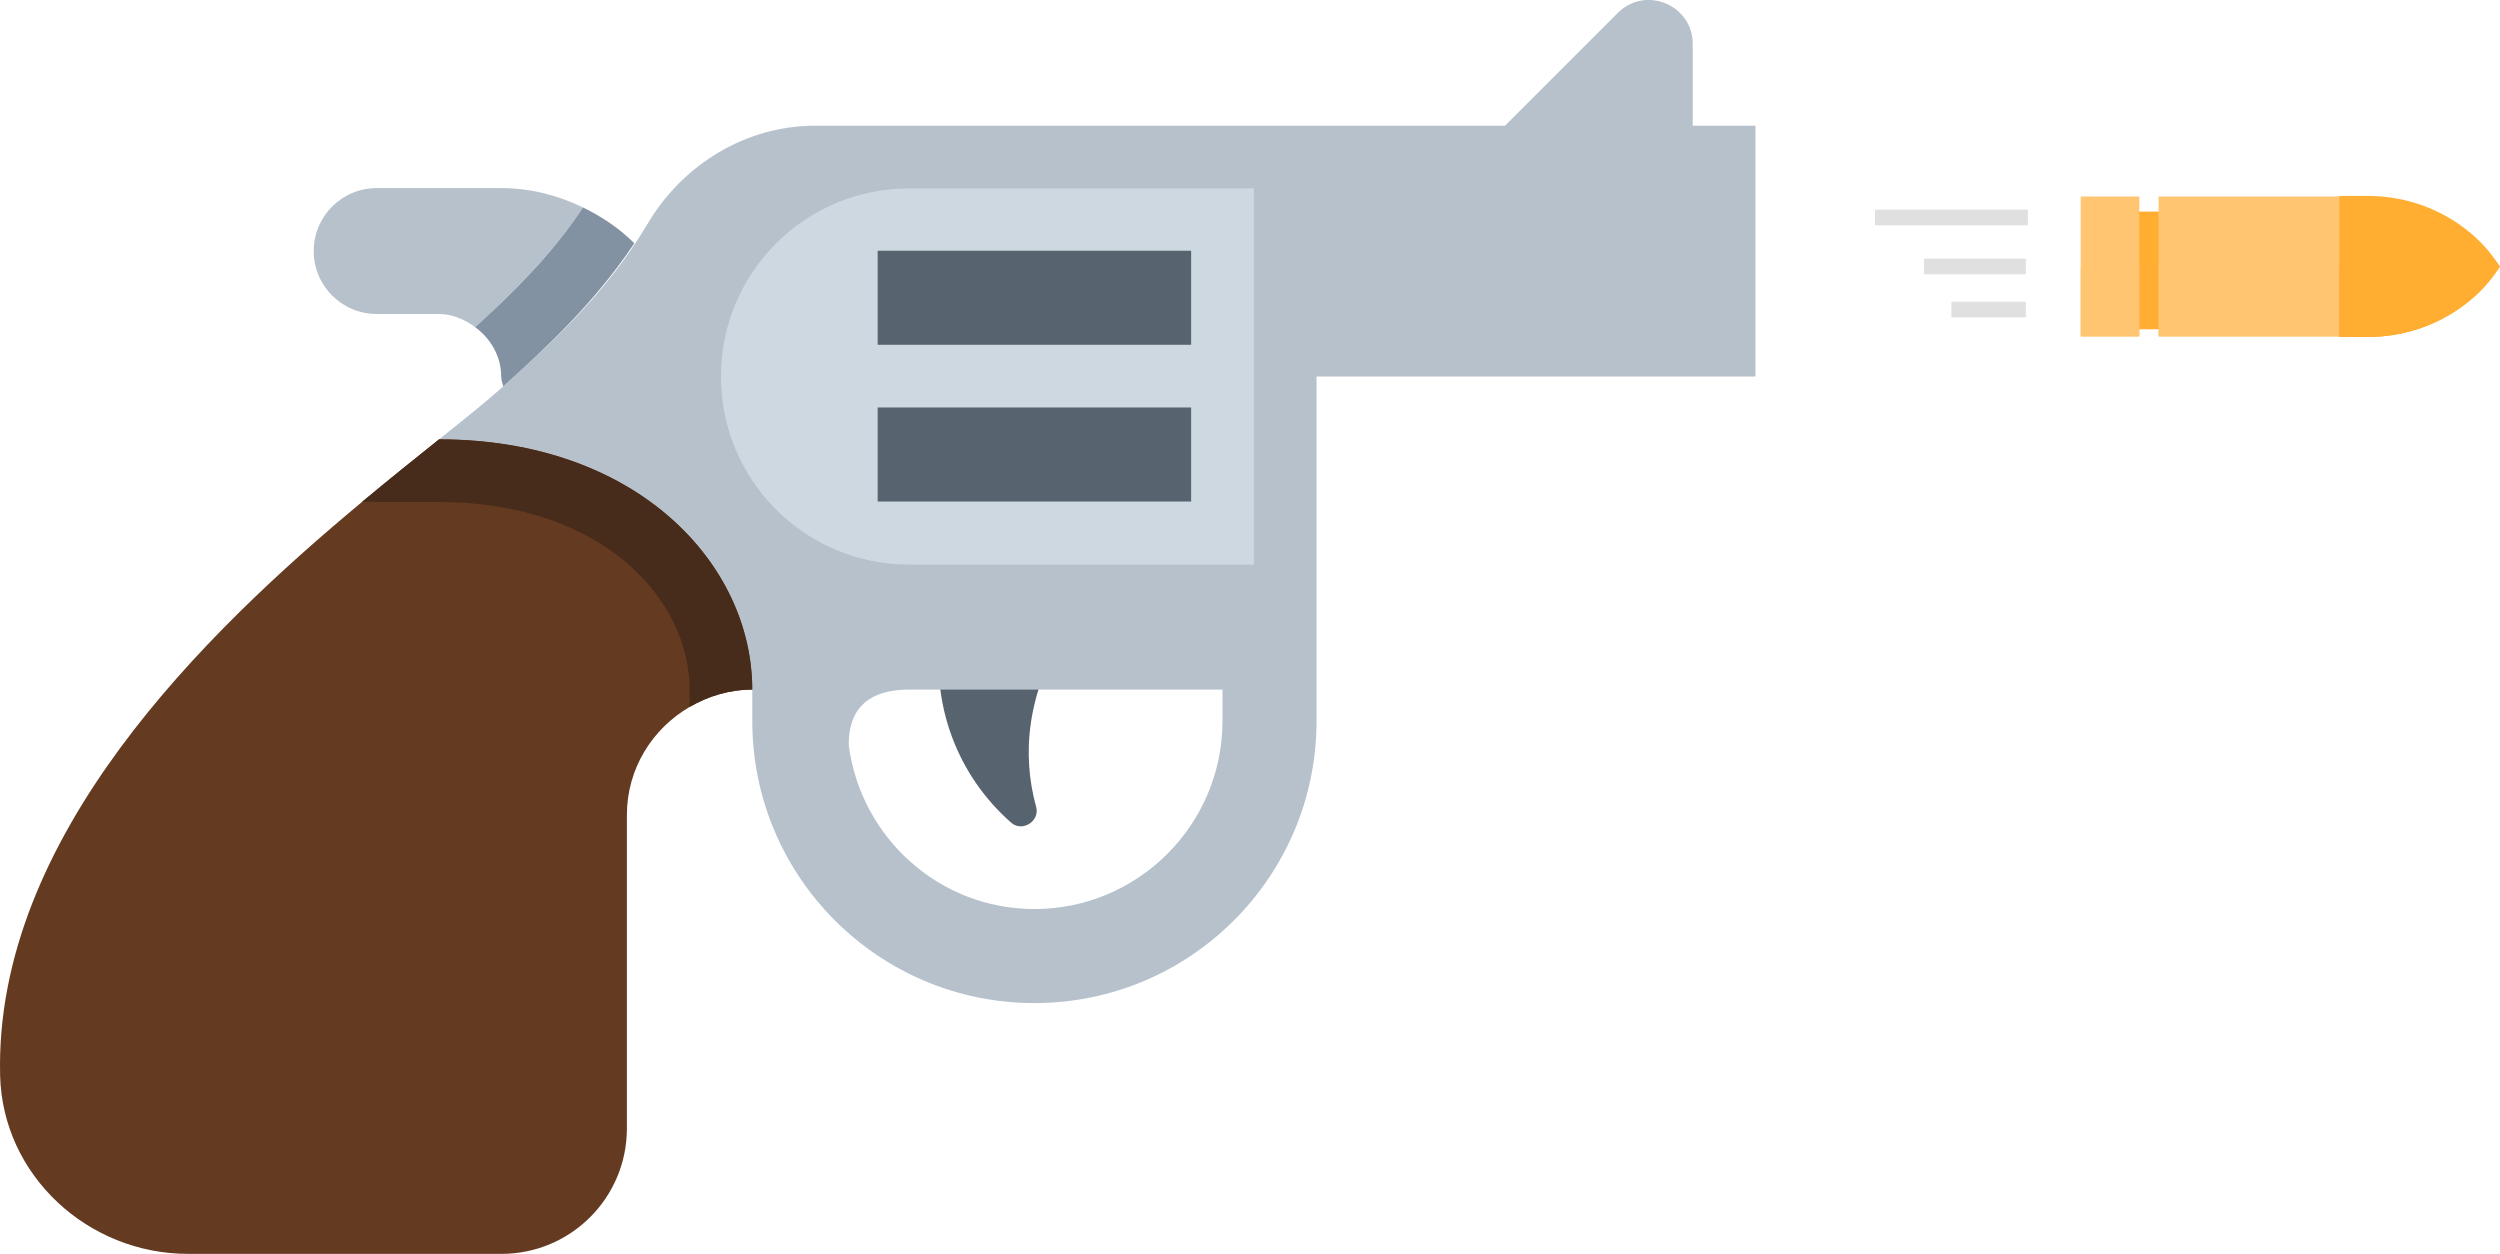<?xml version="1.0" encoding="UTF-8"?>
<svg width="638px" height="320px" viewBox="0 0 638 320" version="1.1" xmlns="http://www.w3.org/2000/svg" xmlns:xlink="http://www.w3.org/1999/xlink">
    <!-- Generator: Sketch 48.2 (47327) - http://www.bohemiancoding.com/sketch -->
    <title>Group 2</title>
    <desc>Created with Sketch.</desc>
    <defs></defs>
    <g id="Page-1" stroke="none" stroke-width="1" fill="none" fill-rule="evenodd">
        <g id="Group-2" transform="translate(0, -1)">
            <g id="001-bullet" opacity="0.804" transform="translate(531, 51)" fill-rule="nonzero">
                <rect id="Rectangle-path" fill="#FF9A00" x="10" y="4" width="17" height="30"></rect>
                <rect id="Rectangle-path" fill="#FF9A00" x="10" y="18" width="17" height="16"></rect>
                <g id="Group" fill="#FFB74D">
                    <rect id="Rectangle-path" x="19.877" y="0.145" width="51.984" height="35.711"></rect>
                    <rect id="Rectangle-path" x="0" y="0.145" width="14.951" height="35.711"></rect>
                </g>
                <g id="Group" transform="translate(0, 18)" fill="#FFB74D">
                    <rect id="Rectangle-path" x="0" y="0.141" width="14.951" height="17.715"></rect>
                    <rect id="Rectangle-path" x="19.877" y="0.141" width="51.984" height="17.715"></rect>
                </g>
                <path d="M107,18 L105.659,19.885 C104.508,21.502 103.203,23.033 101.752,24.468 C100.301,25.9 98.708,27.237 96.977,28.469 C90.052,33.395 81.816,36 73.158,36 L66,36 L66,0 L73.158,0 C81.816,0 90.052,2.605 96.977,7.531 C100.436,9.993 103.357,12.88 105.659,16.115 L106.952,17.932 L107,18 Z" id="Shape" fill="#FF9A00"></path>
                <path d="M107,18.068 L105.659,19.946 C104.508,21.556 103.203,23.082 101.752,24.511 C100.301,25.938 98.708,27.27 96.977,28.497 C90.052,33.405 81.816,36 73.158,36 L66,36 L66,18 L106.952,18 L107,18.068 Z" id="Shape" fill="#FF9A00"></path>
            </g>
            <g id="002-gun" fill-rule="nonzero">
                <path d="M272.429,161.083 L240.205,161.083 C237.165,181.019 244.621,199.163 258.061,210.955 C260.877,213.435 265.421,210.555 264.429,206.939 C260.685,193.354 262.045,177.707 272.429,161.083 Z" id="Shape" fill="#57636E"></path>
                <g id="Group" transform="translate(80, 0)" fill="#B6C1CC">
                    <path d="M351.981,33.083 L351.981,12.219 C351.981,2.235 339.917,-2.757 332.861,4.299 L304.077,33.083 L127.981,33.083 C110.397,33.083 94.221,42.955 85.277,58.091 C74.525,76.299 59.629,89.515 47.981,99.995 C44.157,103.435 38.573,107.915 32.061,113.115 C82.701,113.147 111.981,145.003 111.981,176.987 L111.981,184.987 C111.981,224.747 144.221,256.987 183.981,256.987 C223.741,256.987 255.981,224.747 255.981,184.987 L255.981,176.987 L255.981,144.987 L255.981,97.083 L367.981,97.083 L367.981,33.083 L351.981,33.083 Z M231.981,184.987 C231.981,211.451 210.445,232.987 183.981,232.987 C159.645,232.987 139.709,214.731 136.605,191.227 C136.477,183.851 139.709,176.987 151.981,176.987 L215.981,176.987 L231.981,176.987 L231.981,184.987 Z" id="Shape"></path>
                    <path d="M68.781,53.947 C62.461,50.875 55.437,49.003 47.933,49.003 L16.125,49.003 C7.261,49.003 0.061,56.187 0.061,65.067 C0.061,73.947 7.261,81.131 16.125,81.131 L31.901,81.131 C35.469,81.131 38.605,82.523 41.261,84.507 C50.413,76.203 60.653,66.219 68.781,53.947 Z" id="Shape"></path>
                </g>
                <path d="M231.981,49.083 L319.981,49.083 L319.981,145.083 L231.981,145.083 C205.471,145.083 183.981,123.593 183.981,97.083 C183.981,70.573 205.471,49.083 231.981,49.083 Z" id="Shape" fill="#CED8E0"></path>
                <g id="Group" transform="translate(223, 64)" fill="#57636E">
                    <rect id="Rectangle-path" x="0.979" y="0.987" width="80" height="24"></rect>
                    <rect id="Rectangle-path" x="0.979" y="40.987" width="80" height="24"></rect>
                </g>
                <path d="M112.061,113.115 C106.237,117.771 99.501,123.163 92.381,129.099 C52.509,162.283 -1.427,214.474 0.029,275.402 C0.621,300.954 22.429,320.986 47.981,320.986 L127.981,320.986 C145.661,320.986 159.981,306.666 159.981,288.986 L159.981,208.986 C159.981,197.178 166.461,186.97 175.981,181.418 C180.701,178.666 186.125,176.986 191.981,176.986 C191.981,145.003 162.701,113.147 112.061,113.115 Z" id="Shape" fill="#643A20"></path>
                <path d="M112.061,113.115 C106.237,117.771 99.501,123.163 92.381,129.099 L112.061,129.115 C153.565,129.147 175.981,153.803 175.981,176.987 L175.981,181.419 C180.701,178.667 186.125,176.987 191.981,176.987 C191.981,145.003 162.701,113.147 112.061,113.115 Z" id="Shape" fill="#482C1B"></path>
                <path d="M127.901,97.115 C127.901,97.995 128.269,98.763 128.413,99.611 C138.861,90.219 151.645,78.443 161.885,63.083 C158.109,59.307 153.629,56.299 148.781,53.947 C140.669,66.219 130.413,76.203 121.261,84.491 C125.181,87.387 127.901,91.835 127.901,97.115 Z" id="Shape" fill="#8292A3"></path>
            </g>
            <path d="M478.5,56.5 L517.5,56.5" id="Line" stroke-opacity="0.3" stroke="#979797" stroke-width="4"></path>
            <path d="M498,80 L517,80" id="Line" stroke-opacity="0.3" stroke="#979797" stroke-width="4"></path>
            <path d="M491,69 L517,69" id="Line" stroke-opacity="0.3" stroke="#979797" stroke-width="4"></path>
        </g>
    </g>
</svg>